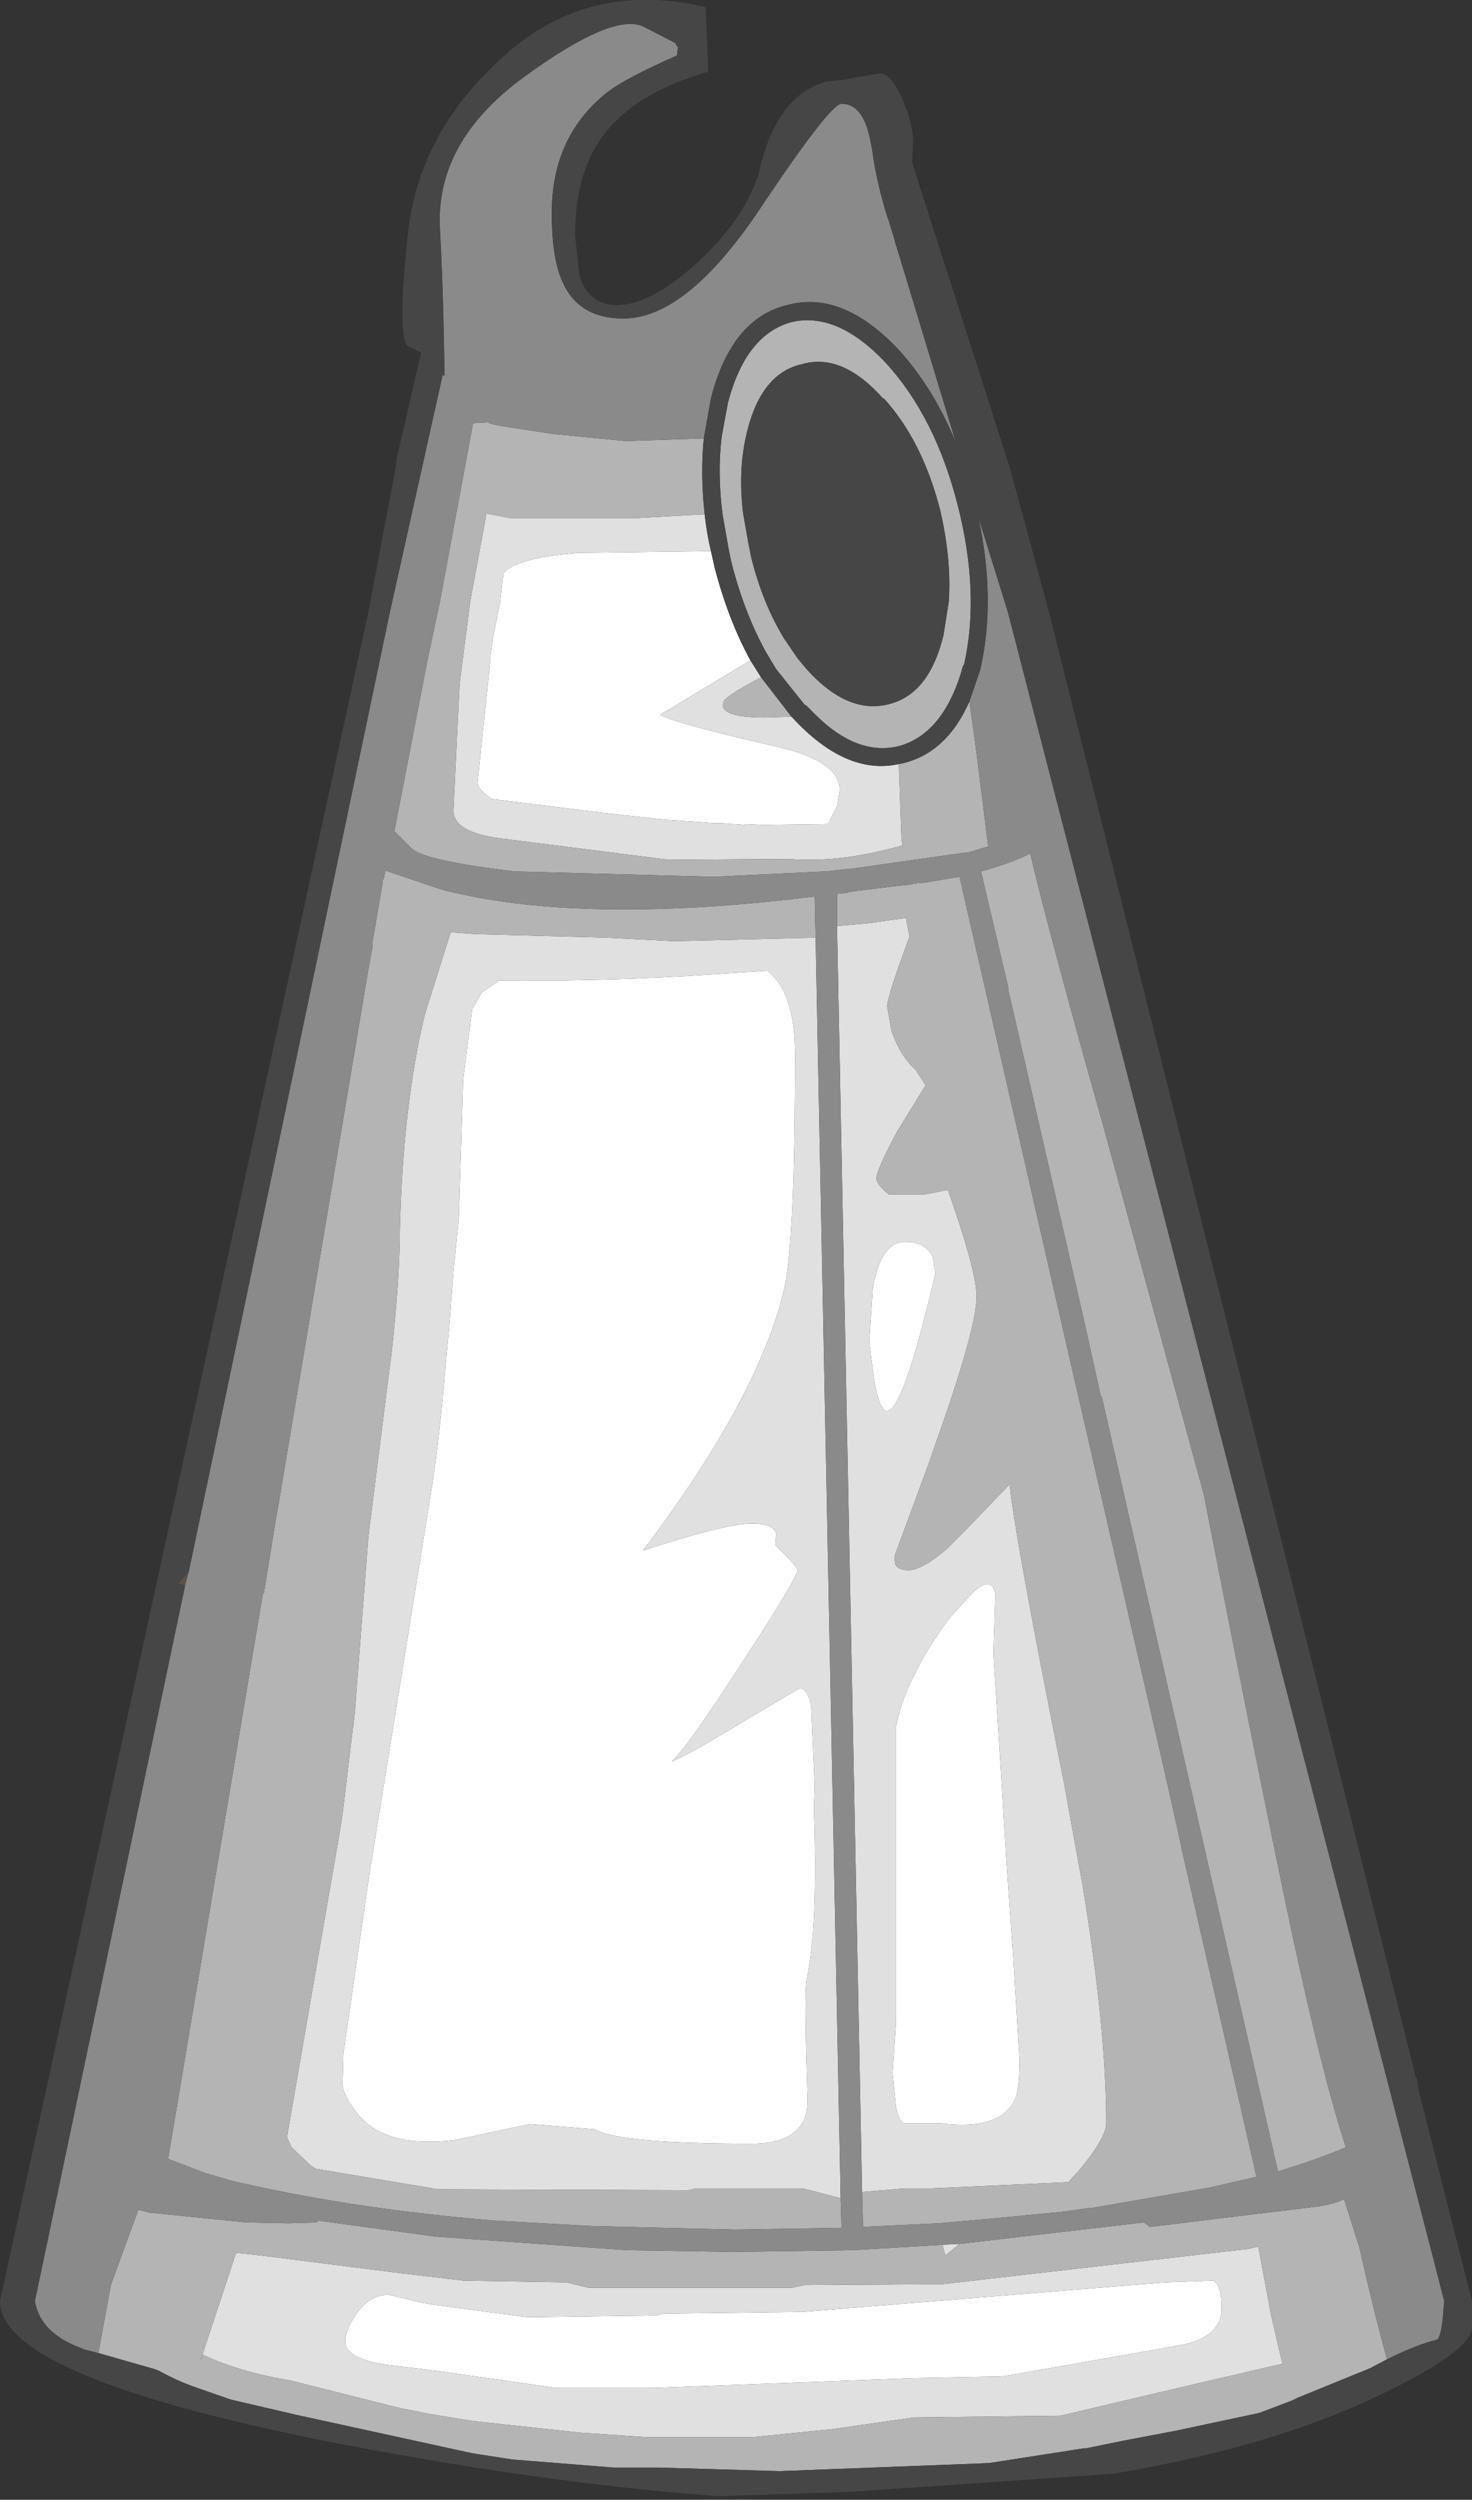 <?xml version="1.0" encoding="UTF-8" standalone="no"?>
<svg xmlns:ffdec="https://www.free-decompiler.com/flash" xmlns:xlink="http://www.w3.org/1999/xlink" ffdec:objectType="shape" height="139.7px" width="82.3px" xmlns="http://www.w3.org/2000/svg">
  <rect width="100%" height="100%" fill="#333333" stroke="none"/>
  <g transform="matrix(1.0, 0.0, 0.0, 1.0, 37.9, 139.85)">
    <path d="M-27.55 -51.25 L-27.95 -51.35 -27.35 -52.0 -27.55 -51.25" fill="#605146" fill-rule="evenodd" stroke="none"/>
    <path d="M22.95 -16.45 L23.1 -16.45 22.95 -16.45" fill="#938a7d" fill-rule="evenodd" stroke="none"/>
    <path d="M3.75 -93.75 L3.15 -93.8 3.75 -93.75" fill="#eeeae6" fill-rule="evenodd" stroke="none"/>
    <path d="M7.15 -45.3 L7.35 -44.85 7.35 -44.9 7.15 -45.3" fill="#fdfcfb" fill-rule="evenodd" stroke="none"/>
    <path d="M1.85 -109.05 L2.05 -108.15 Q2.8 -105.25 4.05 -102.95 L3.9 -102.85 -1.0 -99.9 Q-0.05 -99.4 5.4 -98.15 9.05 -97.35 9.05 -95.7 L8.9 -94.8 8.4 -93.8 4.75 -93.75 3.75 -93.8 3.75 -93.75 3.15 -93.8 3.0 -93.8 2.45 -93.85 1.9 -93.85 1.35 -93.9 -0.8 -94.05 -4.4 -94.45 -10.4 -95.2 Q-11.2 -95.75 -11.2 -96.1 L-10.85 -99.45 -10.5 -102.8 -10.5 -103.05 -10.35 -104.15 -9.95 -106.1 -9.75 -107.8 Q-9.15 -108.65 -5.6 -108.95 L1.85 -109.05 M7.35 -44.9 L7.45 -44.5 7.65 -40.0 7.6 -38.8 Q7.85 -32.25 7.2 -29.2 7.05 -28.5 7.25 -22.6 7.35 -20.05 4.1 -20.05 -3.25 -20.05 -4.65 -20.85 L-8.25 -21.15 -12.5 -20.25 Q-16.3 -19.8 -17.85 -21.65 -18.7 -22.7 -18.75 -23.35 L-18.7 -25.1 -17.3 -34.75 -16.7 -38.5 -15.75 -44.35 -13.85 -56.15 Q-13.35 -59.1 -12.95 -63.95 L-12.8 -65.5 -12.55 -68.75 -12.25 -71.75 -12.0 -79.55 -11.5 -83.45 -10.95 -84.4 -10.0 -85.05 Q-4.75 -85.0 0.45 -85.3 L5.0 -85.6 Q6.55 -84.4 6.55 -80.95 6.55 -70.5 5.95 -67.85 4.55 -61.8 -1.95 -53.2 2.65 -54.7 4.1 -54.7 L4.35 -54.7 Q5.35 -54.65 5.5 -54.15 L5.45 -53.5 6.25 -52.7 6.7 -52.15 Q6.7 -51.7 3.7 -47.1 L3.6 -46.95 Q0.7 -42.45 -0.25 -41.5 L-0.35 -41.4 Q0.65 -41.8 3.75 -43.7 L6.8 -45.5 6.9 -45.5 7.0 -45.45 7.15 -45.3 7.35 -44.9 M14.4 -68.7 Q12.6 -61.0 11.7 -61.0 11.25 -61.0 10.95 -62.9 L10.7 -64.85 10.9 -67.85 Q11.35 -70.45 12.7 -70.45 13.85 -70.45 14.25 -69.6 L14.4 -68.7 M16.4 -50.75 Q17.55 -51.9 17.75 -50.75 L17.7 -49.2 17.65 -47.65 17.65 -47.35 18.0 -41.85 18.35 -36.1 18.75 -30.45 19.1 -24.75 19.1 -24.7 Q19.1 -22.95 18.8 -22.45 17.95 -20.75 14.6 -21.2 L12.6 -21.2 Q12.3 -21.45 12.2 -22.1 L12.0 -24.0 12.2 -26.85 12.2 -43.35 Q12.45 -44.75 13.25 -46.3 14.0 -47.85 15.25 -49.5 L16.4 -50.75 M-8.4 -10.35 L-1.2 -10.45 -0.8 -10.55 7.0 -10.65 27.25 -12.3 29.95 -12.4 Q30.4 -12.15 30.4 -10.85 30.4 -9.25 28.15 -8.8 L18.2 -7.05 13.2 -6.95 -1.4 -6.4 -6.8 -6.4 -13.45 -7.35 -15.9 -7.65 Q-18.6 -7.95 -18.6 -9.0 -18.6 -9.6 -18.0 -10.5 -17.25 -11.6 -16.2 -11.6 L-16.15 -11.6 -14.25 -11.15 -13.65 -11.05 -8.4 -10.35" fill="#ffffff" fill-rule="evenodd" stroke="none"/>
    <path d="M1.5 -111.1 Q1.6 -110.1 1.85 -109.05 L-5.6 -108.95 Q-9.15 -108.65 -9.75 -107.8 L-9.95 -106.1 -10.35 -104.15 -10.5 -103.05 -10.5 -102.8 -10.85 -99.45 -11.2 -96.1 Q-11.2 -95.75 -10.4 -95.2 L-4.4 -94.45 -0.8 -94.05 1.35 -93.9 1.9 -93.85 2.45 -93.85 3.0 -93.8 3.15 -93.8 3.75 -93.75 3.75 -93.8 4.75 -93.75 8.4 -93.8 8.9 -94.8 9.05 -95.7 Q9.05 -97.35 5.4 -98.15 -0.05 -99.4 -1.0 -99.9 L3.9 -102.85 4.05 -102.95 4.65 -102.0 Q2.55 -100.9 2.55 -100.6 2.45 -100.35 2.65 -100.15 3.1 -99.75 4.9 -99.75 L6.35 -99.8 6.4 -99.75 Q9.4 -96.5 12.35 -97.15 L12.5 -93.05 12.55 -92.6 Q9.0 -91.6 6.2 -91.85 L-0.5 -91.8 -9.95 -93.0 Q-12.55 -93.35 -12.55 -94.55 L-12.2 -101.65 -11.6 -106.3 -10.7 -111.15 -9.4 -110.9 -2.2 -110.9 1.25 -111.1 1.5 -111.1 M8.9 -88.1 L10.6 -88.25 12.75 -88.55 12.95 -87.5 Q11.7 -84.15 11.7 -83.6 L11.95 -82.2 12.2 -81.6 Q12.6 -80.7 13.3 -80.05 L13.85 -79.2 12.25 -76.6 Q11.1 -74.45 11.1 -74.0 11.1 -73.65 11.8 -73.1 L13.8 -73.1 15.1 -73.35 Q16.7 -68.8 16.7 -67.4 16.7 -65.6 14.4 -59.15 L14.0 -58.0 12.1 -52.85 12.15 -52.45 Q12.3 -52.1 12.9 -52.1 13.65 -52.1 15.05 -53.3 L16.1 -54.35 18.55 -56.9 Q18.8 -54.2 21.45 -40.9 L21.6 -40.15 22.65 -34.35 Q23.95 -26.4 23.95 -21.2 23.95 -20.35 22.3 -18.4 L22.05 -18.15 21.85 -17.9 14.1 -17.55 12.65 -17.55 10.3 -17.35 8.9 -88.1 M13.65 -90.5 L12.85 -90.4 13.4 -90.5 13.65 -90.5 M7.7 -87.45 L9.1 -17.0 7.0 -17.55 1.0 -17.55 0.6 -17.45 -13.4 -17.5 -20.25 -18.65 -20.55 -18.85 -21.6 -19.85 -21.85 -20.4 -21.85 -20.45 -18.95 -37.2 -18.75 -38.45 -18.15 -43.45 -18.15 -43.35 -18.05 -44.25 -17.95 -45.6 -17.3 -54.0 -16.25 -62.35 -16.0 -64.3 Q-15.6 -67.95 -15.55 -70.5 L-15.55 -70.8 Q-15.4 -77.95 -14.15 -83.15 L-12.7 -87.75 -11.35 -87.65 -4.0 -87.45 -0.2 -87.25 7.7 -87.45 M7.15 -45.3 L7.0 -45.45 6.9 -45.5 6.8 -45.5 3.75 -43.7 Q0.65 -41.8 -0.35 -41.4 L-0.25 -41.5 Q0.7 -42.45 3.6 -46.95 L3.7 -47.1 Q6.7 -51.7 6.7 -52.15 L6.25 -52.7 5.45 -53.5 5.5 -54.15 Q5.35 -54.65 4.35 -54.7 L4.1 -54.7 Q2.65 -54.7 -1.95 -53.2 4.55 -61.8 5.95 -67.85 6.55 -70.5 6.55 -80.95 6.55 -84.4 5.0 -85.6 L0.45 -85.3 Q-4.75 -85.0 -10.0 -85.05 L-10.95 -84.4 -11.5 -83.45 -12.0 -79.55 -12.25 -71.75 -12.55 -68.75 -12.8 -65.5 -12.95 -63.95 Q-13.35 -59.1 -13.85 -56.15 L-15.75 -44.35 -16.7 -38.5 -17.3 -34.75 -18.7 -25.1 -18.75 -23.35 Q-18.7 -22.7 -17.85 -21.65 -16.3 -19.8 -12.5 -20.25 L-8.25 -21.15 -4.65 -20.85 Q-3.25 -20.05 4.1 -20.05 7.35 -20.05 7.25 -22.6 7.05 -28.5 7.2 -29.2 7.85 -32.25 7.6 -38.8 L7.65 -40.0 7.45 -44.5 7.35 -44.9 7.35 -44.85 7.15 -45.3 M16.4 -50.75 L15.25 -49.5 Q14.0 -47.85 13.25 -46.3 12.45 -44.75 12.2 -43.35 L12.2 -26.85 12.0 -24.0 12.2 -22.1 Q12.3 -21.45 12.6 -21.2 L14.6 -21.2 Q17.95 -20.75 18.8 -22.45 19.1 -22.95 19.1 -24.7 L19.1 -24.75 18.75 -30.45 18.35 -36.1 18.0 -41.85 17.65 -47.35 17.65 -47.65 17.7 -49.2 17.75 -50.75 Q17.55 -51.9 16.4 -50.75 M14.4 -68.7 L14.25 -69.6 Q13.85 -70.45 12.7 -70.45 11.35 -70.45 10.9 -67.85 L10.7 -64.85 10.95 -62.9 Q11.25 -61.0 11.7 -61.0 12.6 -61.0 14.4 -68.7 M15.75 -14.45 L14.95 -13.8 14.8 -14.4 15.75 -14.45 M31.8 -14.15 L32.45 -14.3 33.15 -10.55 33.25 -10.1 33.8 -7.75 29.05 -6.65 21.4 -4.85 13.2 -4.75 8.65 -4.1 4.2 -3.65 -1.8 -3.65 -3.2 -3.75 -5.45 -3.9 -11.45 -4.55 -13.9 -4.95 -15.65 -5.3 -21.6 -6.8 Q-24.55 -7.3 -26.55 -8.25 L-26.7 -7.9 -24.7 -13.95 -23.3 -13.8 -15.4 -12.8 -12.0 -12.4 -6.25 -12.3 -5.0 -12.0 6.4 -12.0 7.1 -12.15 14.8 -12.2 31.3 -14.1 31.8 -14.15 M-8.4 -10.35 L-13.65 -11.05 -14.25 -11.15 -16.15 -11.6 -16.2 -11.6 Q-17.25 -11.6 -18.0 -10.5 -18.6 -9.6 -18.6 -9.0 -18.6 -7.95 -15.9 -7.65 L-13.45 -7.35 -6.8 -6.4 -1.4 -6.4 13.2 -6.95 18.2 -7.05 28.15 -8.8 Q30.4 -9.25 30.4 -10.85 30.4 -12.15 29.95 -12.4 L27.25 -12.3 7.0 -10.65 -0.8 -10.55 -1.2 -10.45 -8.4 -10.35" fill="#e0e0e0" fill-rule="evenodd" stroke="none"/>
    <path d="M1.45 -115.35 Q1.25 -113.35 1.5 -111.1 L1.25 -111.1 -2.2 -110.9 -9.4 -110.9 -10.7 -111.15 -11.6 -106.3 -12.2 -101.65 -12.55 -94.55 Q-12.55 -93.35 -9.95 -93.0 L-0.5 -91.8 6.2 -91.85 Q9.0 -91.6 12.55 -92.6 L12.5 -93.05 12.35 -97.15 12.6 -97.2 Q15.05 -97.8 16.3 -100.65 L16.7 -97.75 17.15 -94.15 17.35 -92.55 16.2 -92.2 16.05 -92.2 9.7 -91.3 9.65 -91.3 8.25 -91.15 8.2 -91.15 2.0 -90.85 -9.1 -91.15 Q-14.2 -91.75 -14.9 -92.45 L-15.85 -93.4 -14.0 -102.95 -13.95 -103.2 -13.3 -106.25 -11.45 -116.2 -10.6 -116.25 -10.55 -116.2 -10.2 -116.1 -9.6 -116.0 -7.0 -115.6 -2.9 -115.2 1.45 -115.35 M4.65 -102.0 L6.35 -99.8 4.9 -99.75 Q3.1 -99.75 2.65 -100.15 2.45 -100.35 2.55 -100.6 2.55 -100.9 4.65 -102.0 M39.65 -8.0 L38.7 -7.5 34.65 -5.85 34.35 -5.7 32.5 -5.0 27.8 -4.0 24.9 -3.45 22.45 -2.95 22.85 -3.05 17.4 -2.2 5.7 -1.75 -1.1 -1.95 -3.6 -1.95 -9.25 -2.4 -11.5 -2.75 -21.35 -4.9 -25.0 -5.75 -27.15 -6.5 Q-28.1 -6.85 -29.0 -7.35 L-29.25 -7.45 -32.4 -8.35 -31.7 -12.15 -30.15 -16.4 -30.15 -16.35 -29.55 -16.2 -24.15 -15.65 -21.8 -15.6 -20.2 -15.65 -20.1 -15.75 -13.5 -14.85 -13.45 -14.85 -2.85 -14.1 3.2 -14.0 9.75 -14.1 9.8 -14.1 14.8 -14.4 14.95 -13.8 15.75 -14.45 26.05 -15.65 26.4 -15.4 32.15 -16.1 35.85 -16.55 Q36.75 -16.7 37.25 -16.95 L38.1 -14.25 Q39.0 -10.3 39.65 -8.0 M15.65 -111.6 Q16.9 -106.7 16.0 -102.7 L15.95 -102.65 Q14.9 -98.85 12.35 -98.15 10.05 -97.6 7.75 -99.85 L7.15 -100.45 7.1 -100.45 5.5 -102.45 4.9 -103.45 Q3.7 -105.65 3.0 -108.4 L2.85 -109.1 2.5 -111.1 Q2.2 -113.4 2.45 -115.45 L2.8 -117.35 Q3.8 -121.15 6.35 -121.85 8.9 -122.45 11.6 -119.6 14.4 -116.55 15.65 -111.6 M11.5 -117.6 L11.5 -117.55 Q9.2 -120.15 6.95 -119.5 4.65 -119.0 3.85 -115.65 3.35 -113.55 3.65 -111.15 L3.95 -109.45 4.1 -108.7 Q4.75 -106.1 5.95 -104.15 L6.7 -103.05 7.2 -102.45 Q9.5 -99.9 11.8 -100.5 14.05 -101.05 14.85 -104.35 L15.15 -106.25 Q15.3 -108.65 14.65 -111.4 13.65 -115.25 11.5 -117.6 M10.3 -17.35 L12.65 -17.55 14.1 -17.55 21.85 -17.9 22.05 -18.15 22.3 -18.4 Q23.95 -20.35 23.95 -21.2 23.95 -26.4 22.65 -34.35 L21.6 -40.15 21.45 -40.9 Q18.8 -54.2 18.55 -56.9 L16.1 -54.35 15.05 -53.3 Q13.65 -52.1 12.9 -52.1 12.3 -52.1 12.15 -52.45 L12.1 -52.85 14.0 -58.0 14.4 -59.15 Q16.7 -65.6 16.7 -67.4 16.7 -68.8 15.1 -73.35 L13.8 -73.1 11.8 -73.1 Q11.1 -73.65 11.1 -74.0 11.1 -74.45 12.25 -76.6 L13.85 -79.2 13.3 -80.05 Q12.6 -80.7 12.2 -81.6 L11.95 -82.2 11.7 -83.6 Q11.7 -84.15 12.95 -87.5 L12.75 -88.55 10.6 -88.25 8.9 -88.1 8.9 -89.9 9.4 -89.95 9.45 -89.95 9.6 -90.0 9.9 -90.05 12.35 -90.35 12.85 -90.4 13.65 -90.5 15.75 -90.85 21.2 -67.0 27.45 -39.8 28.15 -36.65 28.15 -36.6 32.35 -18.2 29.75 -17.6 23.1 -16.45 22.95 -16.45 21.55 -16.25 17.4 -15.85 14.55 -15.6 10.35 -15.4 10.3 -17.35 M23.7 -61.8 L23.65 -61.8 22.8 -65.65 18.85 -82.9 18.45 -84.6 18.5 -84.55 16.95 -91.15 Q18.6 -91.6 19.7 -92.15 20.8 -87.5 23.75 -77.05 L29.4 -56.35 Q32.6 -40.0 34.35 -31.75 36.1 -23.6 37.35 -19.85 35.85 -19.2 33.55 -18.5 L23.7 -61.8 M9.1 -17.0 L9.15 -15.35 3.2 -15.25 -4.85 -15.45 -10.25 -15.75 Q-17.4 -16.35 -23.25 -17.6 L-24.85 -17.95 -26.4 -18.4 -28.5 -19.2 -23.2 -50.8 -23.15 -50.8 -22.4 -55.4 -22.4 -55.35 -17.3 -85.7 -17.05 -87.05 -17.1 -87.05 -16.5 -90.55 -16.5 -90.7 -16.45 -90.7 -16.35 -91.2 -13.4 -90.2 -12.9 -90.05 -11.5 -89.75 Q-4.05 -88.3 7.65 -89.75 L7.7 -87.45 -0.2 -87.25 -4.0 -87.45 -11.35 -87.65 -12.7 -87.75 -14.15 -83.15 Q-15.4 -77.95 -15.55 -70.8 L-15.55 -70.5 Q-15.6 -67.95 -16.0 -64.3 L-16.25 -62.35 -17.3 -54.0 -17.95 -45.6 -18.05 -44.25 -18.15 -43.35 -18.15 -43.45 -18.75 -38.45 -18.95 -37.2 -21.85 -20.45 -21.85 -20.4 -21.6 -19.85 -20.55 -18.85 -20.25 -18.65 -13.4 -17.5 0.6 -17.45 1.0 -17.55 7.0 -17.55 9.1 -17.0 M31.8 -14.15 L31.3 -14.1 14.8 -12.2 7.1 -12.15 6.4 -12.0 -5.0 -12.0 -6.25 -12.3 -12.0 -12.4 -15.4 -12.8 -23.3 -13.8 -24.7 -13.95 -26.7 -7.9 -26.55 -8.25 Q-24.55 -7.3 -21.6 -6.8 L-15.65 -5.3 -13.9 -4.95 -11.45 -4.55 -5.45 -3.9 -3.2 -3.75 -1.8 -3.65 4.2 -3.65 8.65 -4.1 13.2 -4.75 21.4 -4.85 29.05 -6.65 33.8 -7.75 33.25 -10.1 33.15 -10.55 32.45 -14.3 31.8 -14.15" fill="#b4b4b4" fill-rule="evenodd" stroke="none"/>
    <path d="M41.35 -23.4 L41.25 -23.75 41.3 -23.65 41.45 -22.9 41.35 -23.4 M-27.35 -52.0 L-16.1 -105.65 -13.15 -118.9 -13.05 -118.85 Q-13.1 -123.3 -13.3 -127.0 -13.6 -131.9 -8.6 -135.55 -3.6 -139.2 -1.9 -138.35 L-0.15 -137.45 0.0 -137.2 -0.05 -136.75 Q-3.0 -135.45 -4.0 -134.65 -7.05 -132.2 -7.05 -127.95 -7.05 -125.4 -6.45 -124.1 -5.55 -122.05 -3.05 -122.05 0.45 -122.05 4.5 -128.05 8.5 -134.05 9.15 -134.05 10.35 -134.05 10.75 -132.05 L10.85 -131.55 Q11.1 -129.65 11.75 -127.6 L11.75 -127.65 12.1 -126.5 12.2 -126.1 12.2 -126.15 15.55 -115.1 Q14.3 -118.15 12.35 -120.3 9.2 -123.65 6.1 -122.8 3.0 -122.05 1.85 -117.6 L1.45 -115.35 -2.9 -115.2 -7.0 -115.6 -9.6 -116.0 -10.2 -116.1 -10.55 -116.2 -10.6 -116.25 -11.45 -116.2 -13.3 -106.25 -13.95 -103.2 -14.0 -102.95 -15.85 -93.4 -14.9 -92.45 Q-14.2 -91.75 -9.1 -91.15 L2.0 -90.85 8.2 -91.15 8.25 -91.15 9.65 -91.3 9.7 -91.3 16.05 -92.2 16.2 -92.2 17.35 -92.55 17.15 -94.15 16.7 -97.75 16.3 -100.65 16.9 -102.4 Q17.8 -106.3 16.8 -110.95 L18.45 -105.65 42.85 -11.25 42.8 -10.7 Q42.7 -9.3 42.45 -9.1 41.25 -8.8 39.65 -8.0 39.0 -10.3 38.1 -14.25 L37.25 -16.95 Q36.75 -16.7 35.85 -16.55 L32.15 -16.1 26.4 -15.4 26.05 -15.65 15.75 -14.45 14.8 -14.4 9.8 -14.1 9.75 -14.1 3.2 -14.0 -2.85 -14.1 -13.45 -14.85 -13.5 -14.85 -20.1 -15.75 -20.2 -15.65 -21.8 -15.6 -24.15 -15.65 -29.55 -16.2 -30.15 -16.35 -30.15 -16.4 -31.7 -12.15 -32.4 -8.35 -33.2 -8.55 -33.3 -8.6 Q-35.65 -9.45 -35.95 -11.25 L-27.55 -51.25 -27.35 -52.0 M10.3 -17.35 L10.35 -15.4 14.55 -15.6 17.4 -15.85 21.55 -16.25 22.95 -16.45 23.1 -16.45 29.75 -17.6 32.35 -18.2 28.15 -36.6 28.15 -36.65 27.45 -39.8 21.2 -67.0 15.75 -90.85 13.65 -90.5 13.4 -90.5 12.85 -90.4 12.35 -90.35 9.9 -90.05 9.6 -90.0 9.45 -89.95 9.4 -89.95 8.9 -89.9 8.9 -88.1 10.3 -17.35 M23.7 -61.8 L33.55 -18.5 Q35.85 -19.2 37.35 -19.85 36.1 -23.6 34.35 -31.75 32.6 -40.0 29.4 -56.35 L23.75 -77.05 Q20.8 -87.5 19.7 -92.15 18.6 -91.6 16.95 -91.15 L18.5 -84.55 18.45 -84.6 18.85 -82.9 22.8 -65.65 23.65 -61.8 23.7 -61.8 M7.7 -87.45 L7.65 -89.75 Q-4.05 -88.3 -11.5 -89.75 L-12.9 -90.05 -13.4 -90.2 -16.35 -91.2 -16.45 -90.7 -16.5 -90.7 -16.5 -90.55 -17.1 -87.05 -17.05 -87.05 -17.3 -85.7 -22.4 -55.35 -22.4 -55.4 -23.15 -50.8 -23.2 -50.8 -28.5 -19.2 -26.4 -18.4 -24.85 -17.95 -23.25 -17.6 Q-17.4 -16.35 -10.25 -15.75 L-4.85 -15.45 3.2 -15.25 9.15 -15.35 9.1 -17.0 7.7 -87.45" fill="#8a8a8a" fill-rule="evenodd" stroke="none"/>
    <path d="M41.45 -22.9 L44.4 -11.25 44.4 -9.8 Q44.4 -8.5 39.45 -6.1 33.3 -3.1 24.3 -1.6 L9.75 -0.6 2.3 -0.35 Q-5.25 -0.9 -14.05 -2.4 -37.9 -6.45 -37.9 -11.25 L-17.3 -105.65 -15.7 -114.15 -15.8 -113.9 -14.35 -120.15 -15.1 -120.5 Q-15.7 -121.05 -15.1 -126.75 -14.5 -132.45 -9.75 -136.7 -5.0 -141.0 1.55 -139.45 L1.7 -135.85 Q-2.25 -134.7 -4.0 -132.5 -5.75 -130.35 -5.75 -126.7 L-5.5 -124.45 Q-5.0 -122.8 -3.4 -122.8 -1.6 -122.8 0.9 -125.0 3.55 -127.35 4.5 -130.05 5.45 -134.55 8.35 -135.3 L9.35 -135.4 9.55 -135.45 11.3 -135.75 Q11.95 -135.75 12.6 -134.2 13.15 -132.85 13.15 -132.0 L13.1 -130.8 13.2 -130.45 13.55 -129.35 18.55 -113.75 20.75 -105.65 41.35 -23.4 41.45 -22.9 M1.45 -115.35 L1.85 -117.6 Q3.0 -122.05 6.1 -122.8 9.2 -123.65 12.35 -120.3 14.3 -118.15 15.55 -115.1 L12.2 -126.15 12.2 -126.1 12.1 -126.5 11.75 -127.65 11.75 -127.6 Q11.1 -129.65 10.85 -131.55 L10.75 -132.05 Q10.35 -134.05 9.15 -134.05 8.5 -134.05 4.5 -128.05 0.45 -122.05 -3.05 -122.05 -5.55 -122.05 -6.45 -124.1 -7.05 -125.4 -7.05 -127.95 -7.05 -132.2 -4.0 -134.65 -3.0 -135.45 -0.05 -136.75 L0.0 -137.2 -0.15 -137.45 -1.9 -138.35 Q-3.6 -139.2 -8.6 -135.55 -13.6 -131.9 -13.3 -127.0 -13.1 -123.3 -13.05 -118.85 L-13.15 -118.9 -16.1 -105.65 -27.35 -52.0 -27.95 -51.35 -27.55 -51.25 -35.95 -11.25 Q-35.65 -9.45 -33.3 -8.6 L-33.2 -8.55 -32.4 -8.35 -29.25 -7.45 -29.0 -7.35 Q-28.1 -6.85 -27.15 -6.5 L-25.0 -5.75 -21.35 -4.9 -11.5 -2.75 -9.25 -2.4 -3.6 -1.95 -1.1 -1.95 5.7 -1.75 17.4 -2.2 22.85 -3.05 22.45 -2.95 24.9 -3.45 27.8 -4.0 32.5 -5.0 34.35 -5.7 34.65 -5.85 38.7 -7.5 39.65 -8.0 Q41.25 -8.8 42.45 -9.1 42.7 -9.3 42.8 -10.7 L42.85 -11.25 18.45 -105.65 16.8 -110.95 Q17.8 -106.3 16.9 -102.4 L16.3 -100.65 Q15.05 -97.8 12.6 -97.2 L12.35 -97.15 Q9.4 -96.5 6.4 -99.75 L6.35 -99.8 4.65 -102.0 4.05 -102.95 Q2.8 -105.25 2.05 -108.15 L1.85 -109.05 Q1.6 -110.1 1.5 -111.1 1.25 -113.35 1.45 -115.35 M11.5 -117.6 Q13.65 -115.25 14.65 -111.4 15.3 -108.65 15.15 -106.25 L14.85 -104.35 Q14.05 -101.05 11.8 -100.5 9.5 -99.9 7.2 -102.45 L6.7 -103.05 5.95 -104.15 Q4.75 -106.1 4.1 -108.7 L3.95 -109.45 3.65 -111.15 Q3.35 -113.55 3.85 -115.65 4.65 -119.0 6.95 -119.5 9.2 -120.15 11.5 -117.55 L11.5 -117.6 M15.65 -111.6 Q14.4 -116.55 11.6 -119.6 8.9 -122.45 6.35 -121.85 3.8 -121.15 2.8 -117.35 L2.45 -115.45 Q2.2 -113.4 2.5 -111.1 L2.85 -109.1 3.0 -108.4 Q3.7 -105.65 4.9 -103.45 L5.5 -102.45 7.1 -100.45 7.15 -100.45 7.75 -99.85 Q10.05 -97.6 12.35 -98.15 14.9 -98.85 15.95 -102.65 L16.0 -102.7 Q16.9 -106.7 15.65 -111.6" fill="#464646" fill-rule="evenodd" stroke="none"/>
  </g>
</svg>
